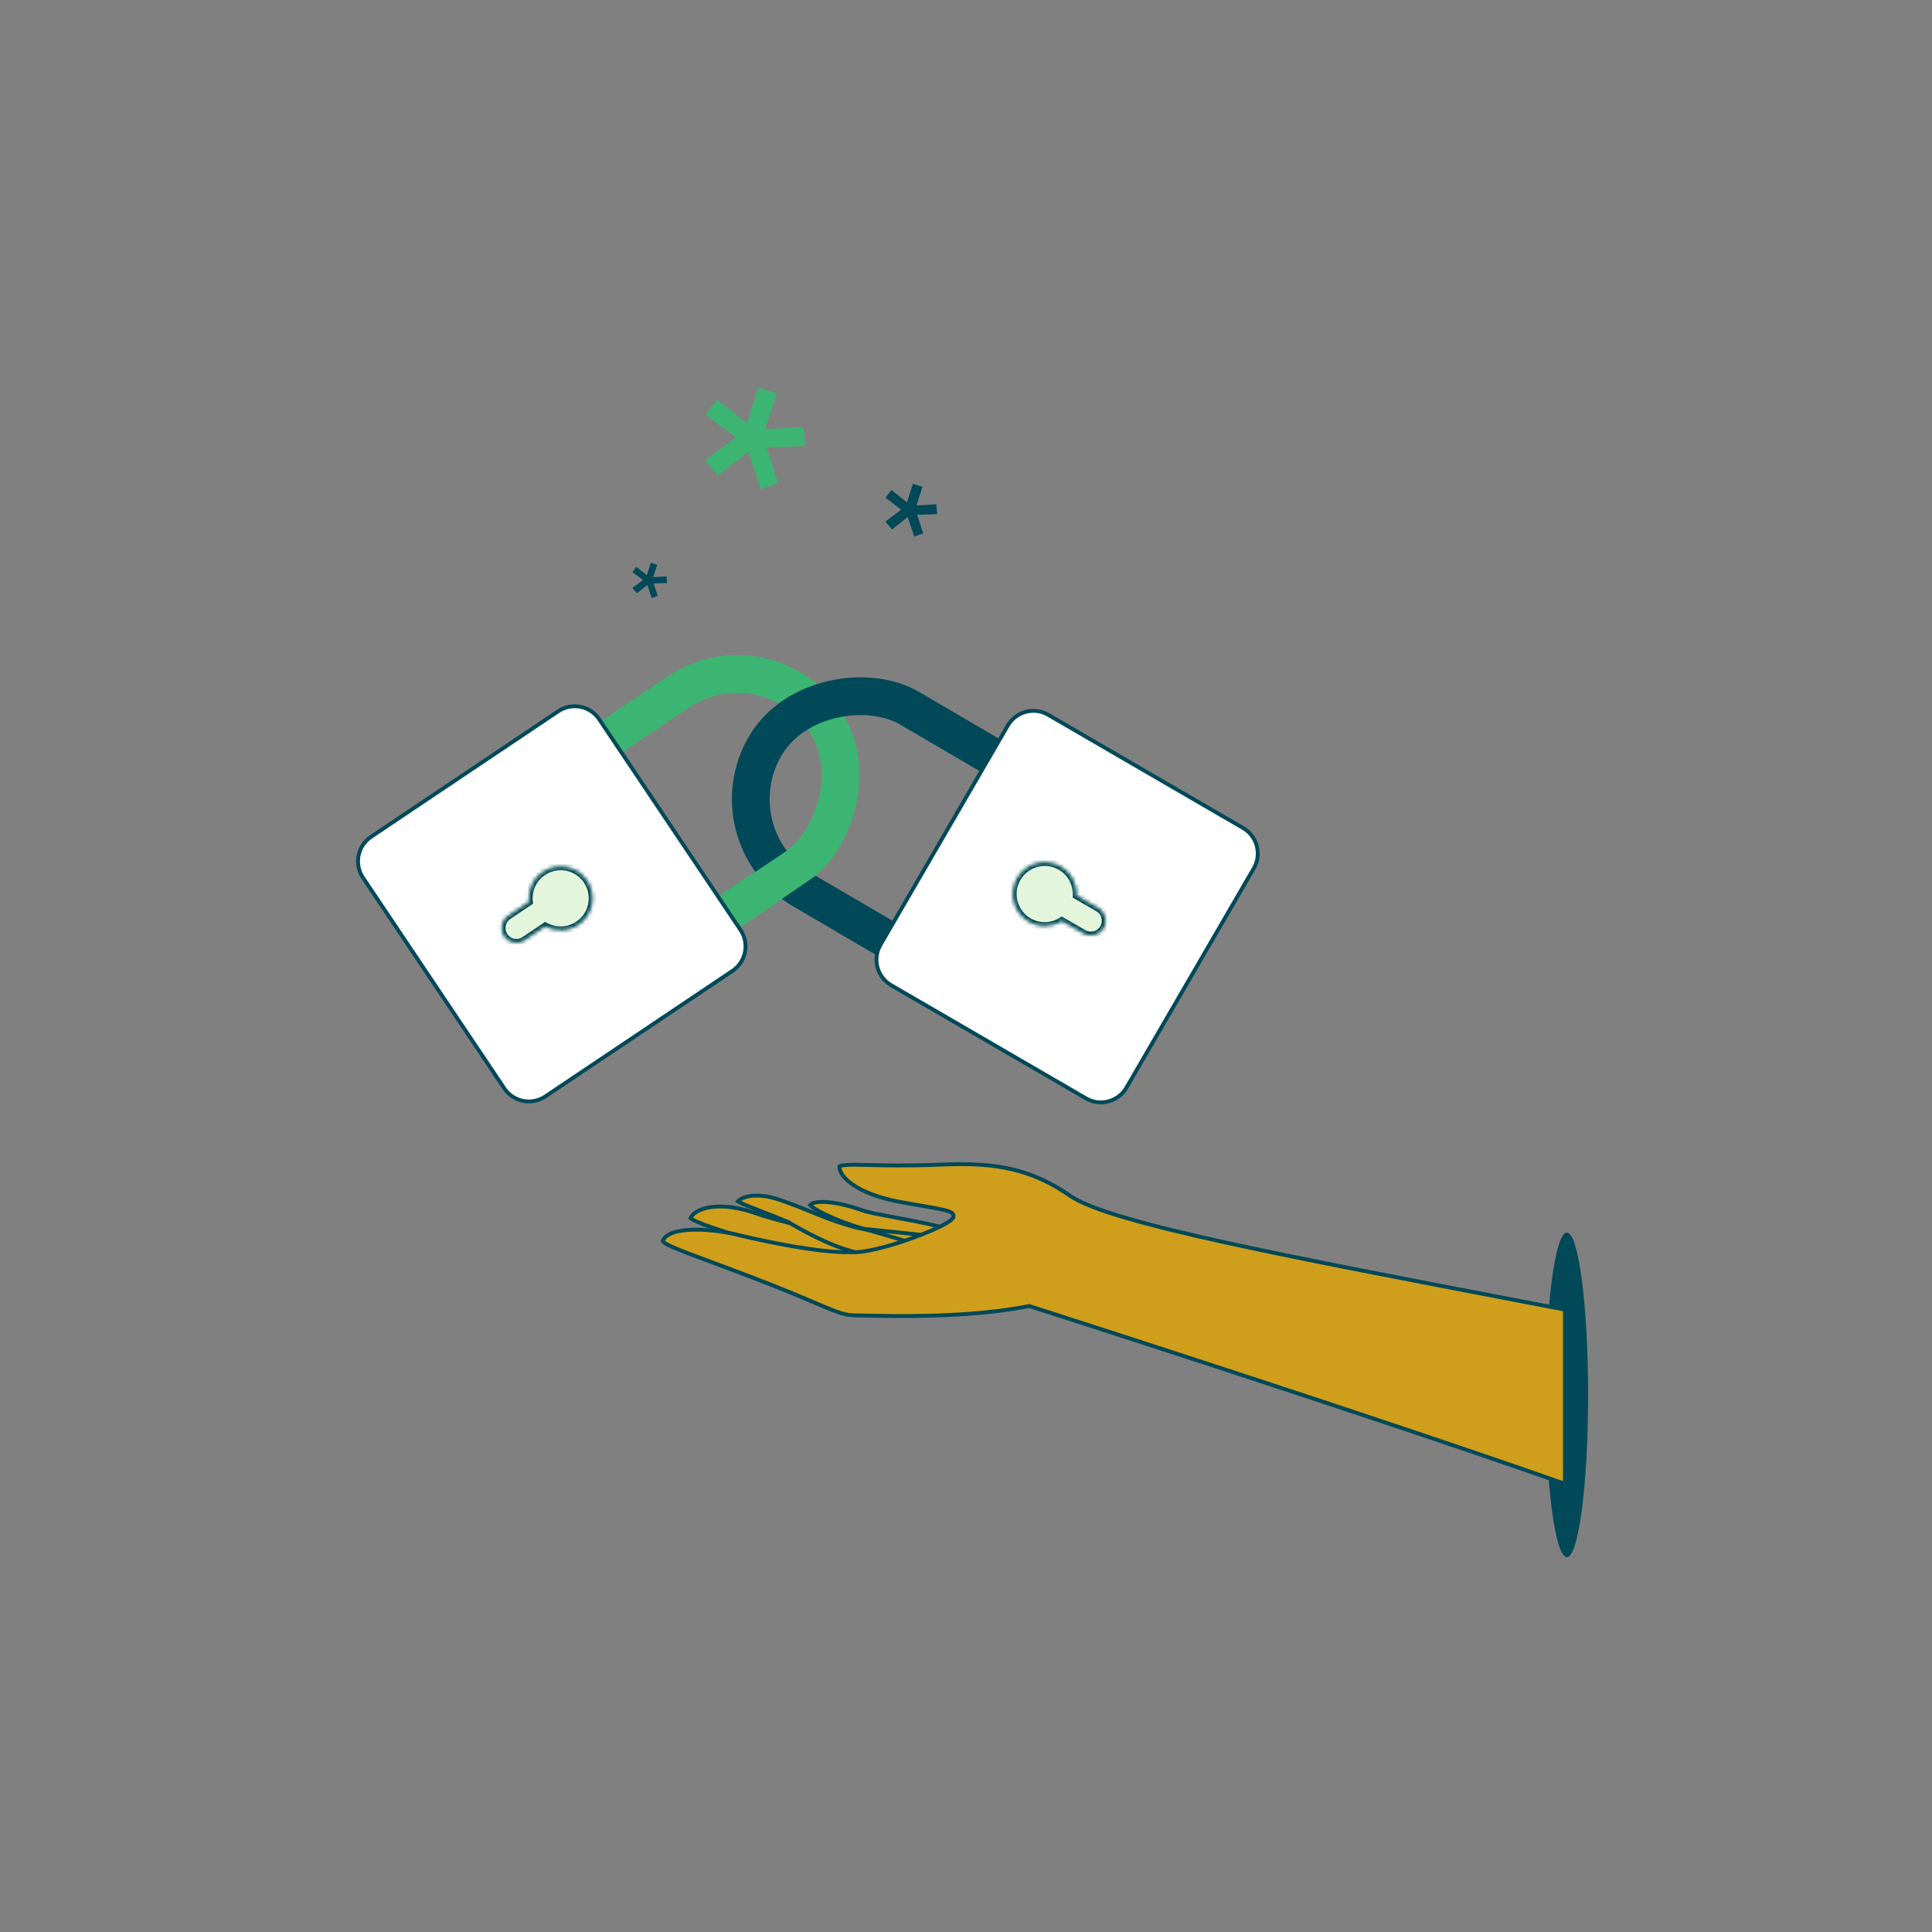 <svg width="500" height="500" viewBox="0 0 500 500" fill="none" xmlns="http://www.w3.org/2000/svg">
<rect x="0" y="0" width="500" height="500" fill="#808080" stroke="none"/>
<ellipse cx="405.5" cy="361" rx="5.5" ry="42" fill="#014958"/>
<rect x="-1.336" y="6.782" width="54.591" height="86.043" rx="27.296" transform="matrix(0.557 0.83 -0.83 0.557 204.626 161.184)" stroke="#3CB572" stroke-width="9.776"/>
<rect x="-6.688" y="1.747" width="54.591" height="86.043" rx="27.296" transform="matrix(-0.505 0.863 -0.863 -0.505 284.21 219.602)" stroke="#014958" stroke-width="9.776"/>
<path d="M206.852 218.01L211.278 226.523L194.743 237.825L189.333 229.76L206.852 218.01Z" fill="#3CB572"/>
<path d="M144.472 184.073C147.979 181.721 152.729 182.657 155.082 186.164L191.641 240.667C193.993 244.174 193.057 248.924 189.55 251.276L141.122 283.761C137.615 286.113 132.865 285.177 130.512 281.67L93.953 227.167C91.601 223.66 92.537 218.91 96.044 216.558L144.472 184.073Z" fill="white" stroke="#014958"/>
<mask id="path-6-inside-1_1222_6622" fill="white">
<path fill-rule="evenodd" clip-rule="evenodd" d="M141.146 239.741C143.762 241.163 147.059 241.119 149.703 239.346C153.492 236.804 154.504 231.671 151.962 227.882C149.42 224.092 144.287 223.081 140.498 225.623C137.854 227.396 136.562 230.431 136.887 233.391L131.515 236.994C129.762 238.17 129.293 240.545 130.47 242.299C131.646 244.052 134.021 244.52 135.775 243.344L141.146 239.741Z"/>
</mask>
<path fill-rule="evenodd" clip-rule="evenodd" d="M141.146 239.741C143.762 241.163 147.059 241.119 149.703 239.346C153.492 236.804 154.504 231.671 151.962 227.882C149.42 224.092 144.287 223.081 140.498 225.623C137.854 227.396 136.562 230.431 136.887 233.391L131.515 236.994C129.762 238.17 129.293 240.545 130.47 242.299C131.646 244.052 134.021 244.52 135.775 243.344L141.146 239.741Z" fill="#E3F6DC"/>
<path d="M141.146 239.741L141.624 238.862L141.092 238.573L140.589 238.91L141.146 239.741ZM136.887 233.391L137.444 234.221L137.946 233.884L137.881 233.282L136.887 233.391ZM131.515 236.994L130.958 236.163L131.515 236.994ZM149.146 238.515C146.823 240.073 143.925 240.114 141.624 238.862L140.669 240.619C143.598 242.212 147.295 242.165 150.26 240.176L149.146 238.515ZM151.131 228.439C153.366 231.77 152.477 236.281 149.146 238.515L150.26 240.176C154.508 237.327 155.642 231.573 152.792 227.325L151.131 228.439ZM141.055 226.453C144.386 224.219 148.897 225.108 151.131 228.439L152.792 227.325C149.943 223.077 144.189 221.943 139.941 224.792L141.055 226.453ZM137.881 233.282C137.595 230.678 138.732 228.011 141.055 226.453L139.941 224.792C136.976 226.781 135.53 230.184 135.892 233.499L137.881 233.282ZM132.072 237.824L137.444 234.221L136.329 232.56L130.958 236.163L132.072 237.824ZM131.3 241.742C130.432 240.447 130.777 238.693 132.072 237.824L130.958 236.163C128.746 237.647 128.155 240.643 129.639 242.856L131.3 241.742ZM135.218 242.513C133.923 243.382 132.169 243.036 131.3 241.742L129.639 242.856C131.123 245.068 134.12 245.658 136.332 244.174L135.218 242.513ZM140.589 238.91L135.218 242.513L136.332 244.174L141.703 240.571L140.589 238.91Z" fill="#014958" mask="url(#path-6-inside-1_1222_6622)"/>
<path d="M321.704 214.284C325.356 216.405 326.597 221.085 324.476 224.737L291.516 281.488C289.395 285.14 284.715 286.381 281.064 284.26L230.637 254.973C226.986 252.852 225.745 248.172 227.866 244.521L260.826 187.769C262.947 184.118 267.626 182.877 271.278 184.997L321.704 214.284Z" fill="white" stroke="#014958"/>
<mask id="path-9-inside-2_1222_6622" fill="white">
<path fill-rule="evenodd" clip-rule="evenodd" d="M278.628 231.733C278.752 228.758 277.26 225.818 274.503 224.226C270.551 221.944 265.498 223.298 263.217 227.25C260.935 231.202 262.289 236.255 266.241 238.536C268.998 240.128 272.292 239.95 274.806 238.355L280.406 241.588C282.235 242.644 284.573 242.018 285.629 240.189C286.685 238.36 286.058 236.022 284.229 234.966L278.628 231.733Z"/>
</mask>
<path fill-rule="evenodd" clip-rule="evenodd" d="M278.628 231.733C278.752 228.758 277.26 225.818 274.503 224.226C270.551 221.944 265.498 223.298 263.217 227.25C260.935 231.202 262.289 236.255 266.241 238.536C268.998 240.128 272.292 239.95 274.806 238.355L280.406 241.588C282.235 242.644 284.573 242.018 285.629 240.189C286.685 238.36 286.058 236.022 284.229 234.966L278.628 231.733Z" fill="#E3F6DC"/>
<path d="M278.628 231.733L277.629 231.691L277.604 232.296L278.128 232.599L278.628 231.733ZM274.806 238.355L275.306 237.489L274.781 237.186L274.27 237.511L274.806 238.355ZM280.406 241.588L280.906 240.722L280.406 241.588ZM274.003 225.092C276.425 226.49 277.738 229.074 277.629 231.691L279.627 231.774C279.766 228.443 278.095 225.145 275.003 223.36L274.003 225.092ZM264.083 227.75C266.088 224.277 270.53 223.087 274.003 225.092L275.003 223.36C270.573 220.802 264.909 222.32 262.351 226.75L264.083 227.75ZM266.741 237.67C263.268 235.665 262.078 231.224 264.083 227.75L262.351 226.75C259.793 231.18 261.311 236.845 265.741 239.402L266.741 237.67ZM274.27 237.511C272.058 238.914 269.163 239.069 266.741 237.67L265.741 239.402C268.833 241.188 272.525 240.986 275.341 239.199L274.27 237.511ZM280.906 240.722L275.306 237.489L274.306 239.221L279.906 242.454L280.906 240.722ZM284.763 239.689C283.983 241.039 282.256 241.502 280.906 240.722L279.906 242.454C282.213 243.786 285.163 242.996 286.495 240.689L284.763 239.689ZM283.729 235.832C285.08 236.612 285.542 238.339 284.763 239.689L286.495 240.689C287.827 238.382 287.036 235.432 284.729 234.1L283.729 235.832ZM278.128 232.599L283.729 235.832L284.729 234.1L279.128 230.867L278.128 232.599Z" fill="#014958" mask="url(#path-9-inside-2_1222_6622)"/>
<path d="M198.048 111.083L200.994 101.804L196.237 100.293L193.291 109.573L185.544 103.422L182.598 107.293L190.419 113.211L182.534 119.119L185.825 123.083L193.628 116.891L196.898 126.599L201.351 125.009L198.373 115.736L208.331 115.465L207.924 110.528L198.048 111.083Z" fill="#3CB572"/>
<path d="M169.063 149.368L170.088 146.139L168.433 145.613L167.407 148.842L164.711 146.702L163.686 148.049L166.408 150.108L163.663 152.165L164.809 153.544L167.525 151.389L168.663 154.768L170.213 154.215L169.176 150.988L172.642 150.893L172.5 149.175L169.063 149.368Z" fill="#014958"/>
<path d="M237.2 130.795L238.731 125.973L236.26 125.188L234.728 130.01L230.703 126.814L229.172 128.826L233.236 131.9L229.138 134.971L230.849 137.031L234.904 133.813L236.603 138.858L238.917 138.031L237.369 133.213L242.544 133.072L242.332 130.507L237.2 130.795Z" fill="#014958"/>
<path d="M197.577 321.686L197.642 321.704L197.7 321.738L197.7 321.738L197.7 321.738L197.7 321.739L197.704 321.741L197.718 321.749L197.778 321.784C197.831 321.814 197.911 321.86 198.016 321.919C198.227 322.036 198.539 322.205 198.939 322.411C199.741 322.822 200.897 323.379 202.311 323.958C205.143 325.117 208.99 326.354 213.08 326.695C213.34 326.717 213.607 326.739 213.879 326.762C217.98 327.108 223.421 327.567 228.324 327.065C233.25 326.561 237.42 325.108 239.261 321.82C238.903 321.826 238.44 321.833 237.896 321.839C236.558 321.852 234.729 321.858 232.763 321.825C230.797 321.792 228.691 321.721 226.802 321.582C224.922 321.444 223.222 321.235 222.087 320.917C220.62 320.506 218.648 320.046 216.201 319.475C215.054 319.208 213.804 318.916 212.452 318.593C208.226 317.586 203.04 316.284 197.041 314.503L197.022 314.498L197.004 314.491C191.432 312.355 187.026 311.945 183.915 312.406C180.904 312.853 179.215 314.089 178.698 315.257C178.798 315.347 178.976 315.472 179.262 315.633C179.884 315.983 180.905 316.438 182.412 317.005C185.418 318.135 190.285 319.68 197.577 321.686Z" fill="#CF9E1B" stroke="#014958"/>
<path d="M247.046 321.206C247.033 321.205 247.019 321.204 247.006 321.202C246.414 321.14 245.563 321.048 244.524 320.934C242.446 320.705 239.615 320.383 236.604 320.011C230.603 319.269 223.827 318.323 220.916 317.515L220.916 317.515C216.896 316.398 214.069 315.309 211.235 314.159C210.819 313.99 210.402 313.82 209.982 313.648C207.546 312.652 204.983 311.603 201.531 310.438C198.249 309.332 195.661 309.247 193.836 309.588C192.923 309.759 192.207 310.035 191.69 310.338C191.349 310.537 191.11 310.739 190.954 310.917C191.114 311.014 191.342 311.134 191.641 311.277C192.369 311.623 193.433 312.065 194.721 312.578C195.613 312.934 196.609 313.323 197.667 313.735C199.648 314.508 201.842 315.364 203.961 316.24L203.861 316.481L204.028 316.273L203.783 316.672L204.028 316.273L204.028 316.273L204.029 316.273L204.033 316.276L204.05 316.286L204.119 316.328C204.179 316.365 204.27 316.419 204.387 316.489C204.622 316.63 204.965 316.833 205.399 317.084C206.266 317.585 207.492 318.275 208.927 319.03C211.802 320.543 215.495 322.304 218.812 323.333L218.812 323.333C229.6 326.683 235.228 326.354 238.821 325.907C240.525 325.695 242.317 324.937 243.893 323.924C245.158 323.109 246.259 322.147 247.046 321.206Z" fill="#CF9E1B" stroke="#014958"/>
<path d="M223.675 318.031L223.304 317.932C220.132 317.085 216.56 315.707 213.827 314.403C212.458 313.75 211.316 313.123 210.544 312.599C210.155 312.335 209.882 312.112 209.722 311.938C209.689 311.902 209.664 311.872 209.645 311.847C209.827 311.64 210.165 311.433 210.732 311.281C211.414 311.098 212.352 311.015 213.538 311.071C215.905 311.182 219.169 311.837 223.153 313.213C223.826 313.478 224.948 313.755 226.328 314.047C227.728 314.344 229.435 314.664 231.29 315.009C231.45 315.039 231.611 315.069 231.774 315.099C235.379 315.769 239.492 316.533 243.069 317.41L243.069 317.41C243.759 317.579 243.911 317.784 243.936 317.845C243.952 317.882 243.975 318.018 243.742 318.319C243.293 318.9 242.301 319.54 241.534 319.902L223.675 318.031ZM223.675 318.031V318.043M223.675 318.031V318.043M223.675 318.043L224.281 318.219C224.899 318.398 225.784 318.655 226.855 318.966C228.997 319.59 231.882 320.433 234.855 321.311C235.68 321.553 236.965 321.397 238.298 321.052C239.604 320.714 240.849 320.224 241.534 319.902L223.675 318.043Z" fill="#CF9E1B" stroke="#014958"/>
<path d="M276.836 309.401L277.122 308.992L276.836 309.401C265.233 301.311 254.619 300.959 243.212 301.413C234.969 301.743 229.014 301.603 224.835 301.504C224.614 301.499 224.399 301.494 224.188 301.489C222.081 301.44 220.482 301.412 219.292 301.474C218.27 301.528 217.63 301.648 217.245 301.825C217.206 303.153 218.232 304.897 220.754 306.62C223.397 308.425 227.558 310.111 233.361 311.142C234.983 311.43 236.446 311.682 237.753 311.908C240.536 312.388 242.616 312.746 244.036 313.073C245.06 313.309 245.836 313.547 246.279 313.851C246.508 314.007 246.741 314.244 246.781 314.589C246.82 314.931 246.65 315.213 246.473 315.416C246.16 315.774 245.599 316.166 244.905 316.571C244.196 316.985 243.299 317.441 242.271 317.915C240.213 318.865 237.605 319.903 234.87 320.851C232.136 321.799 229.267 322.661 226.688 323.256C224.138 323.844 221.824 324.184 220.201 324.062C212.261 324.283 198.575 321.408 191.57 319.735L191.57 319.735L191.56 319.732C188.271 318.872 183.565 318.155 179.488 318.241C177.448 318.284 175.598 318.528 174.171 319.036C172.792 319.528 171.887 320.234 171.513 321.167C171.529 321.208 171.564 321.269 171.644 321.355C171.786 321.507 172.028 321.693 172.415 321.92C173.187 322.371 174.416 322.916 176.231 323.636C178.106 324.38 180.565 325.296 183.727 326.474C186.684 327.576 190.254 328.906 194.535 330.538C202.256 333.481 207.34 335.647 210.954 337.186C211.808 337.55 212.579 337.879 213.284 338.174C216.982 339.726 218.792 340.345 220.992 340.397C221.23 340.402 221.474 340.408 221.725 340.414C231.449 340.649 250.658 341.113 266.222 338.024L266.349 337.999L266.472 338.038L266.32 338.514C266.472 338.038 266.472 338.038 266.473 338.038L266.476 338.039L266.488 338.043L266.535 338.058L266.722 338.118L267.456 338.353C268.102 338.56 269.057 338.866 270.291 339.262C272.758 340.054 276.341 341.207 280.806 342.648C289.736 345.529 302.192 349.565 316.296 354.18C344.264 363.333 378.717 374.769 405 384.009V338.927C401.347 338.228 397.756 337.54 394.229 336.865C363.923 331.065 338.309 326.164 318.675 321.887C307.673 319.49 298.54 317.287 291.505 315.231C284.49 313.18 279.5 311.258 276.836 309.401Z" fill="#CF9E1B" stroke="#014958"/>
</svg>
